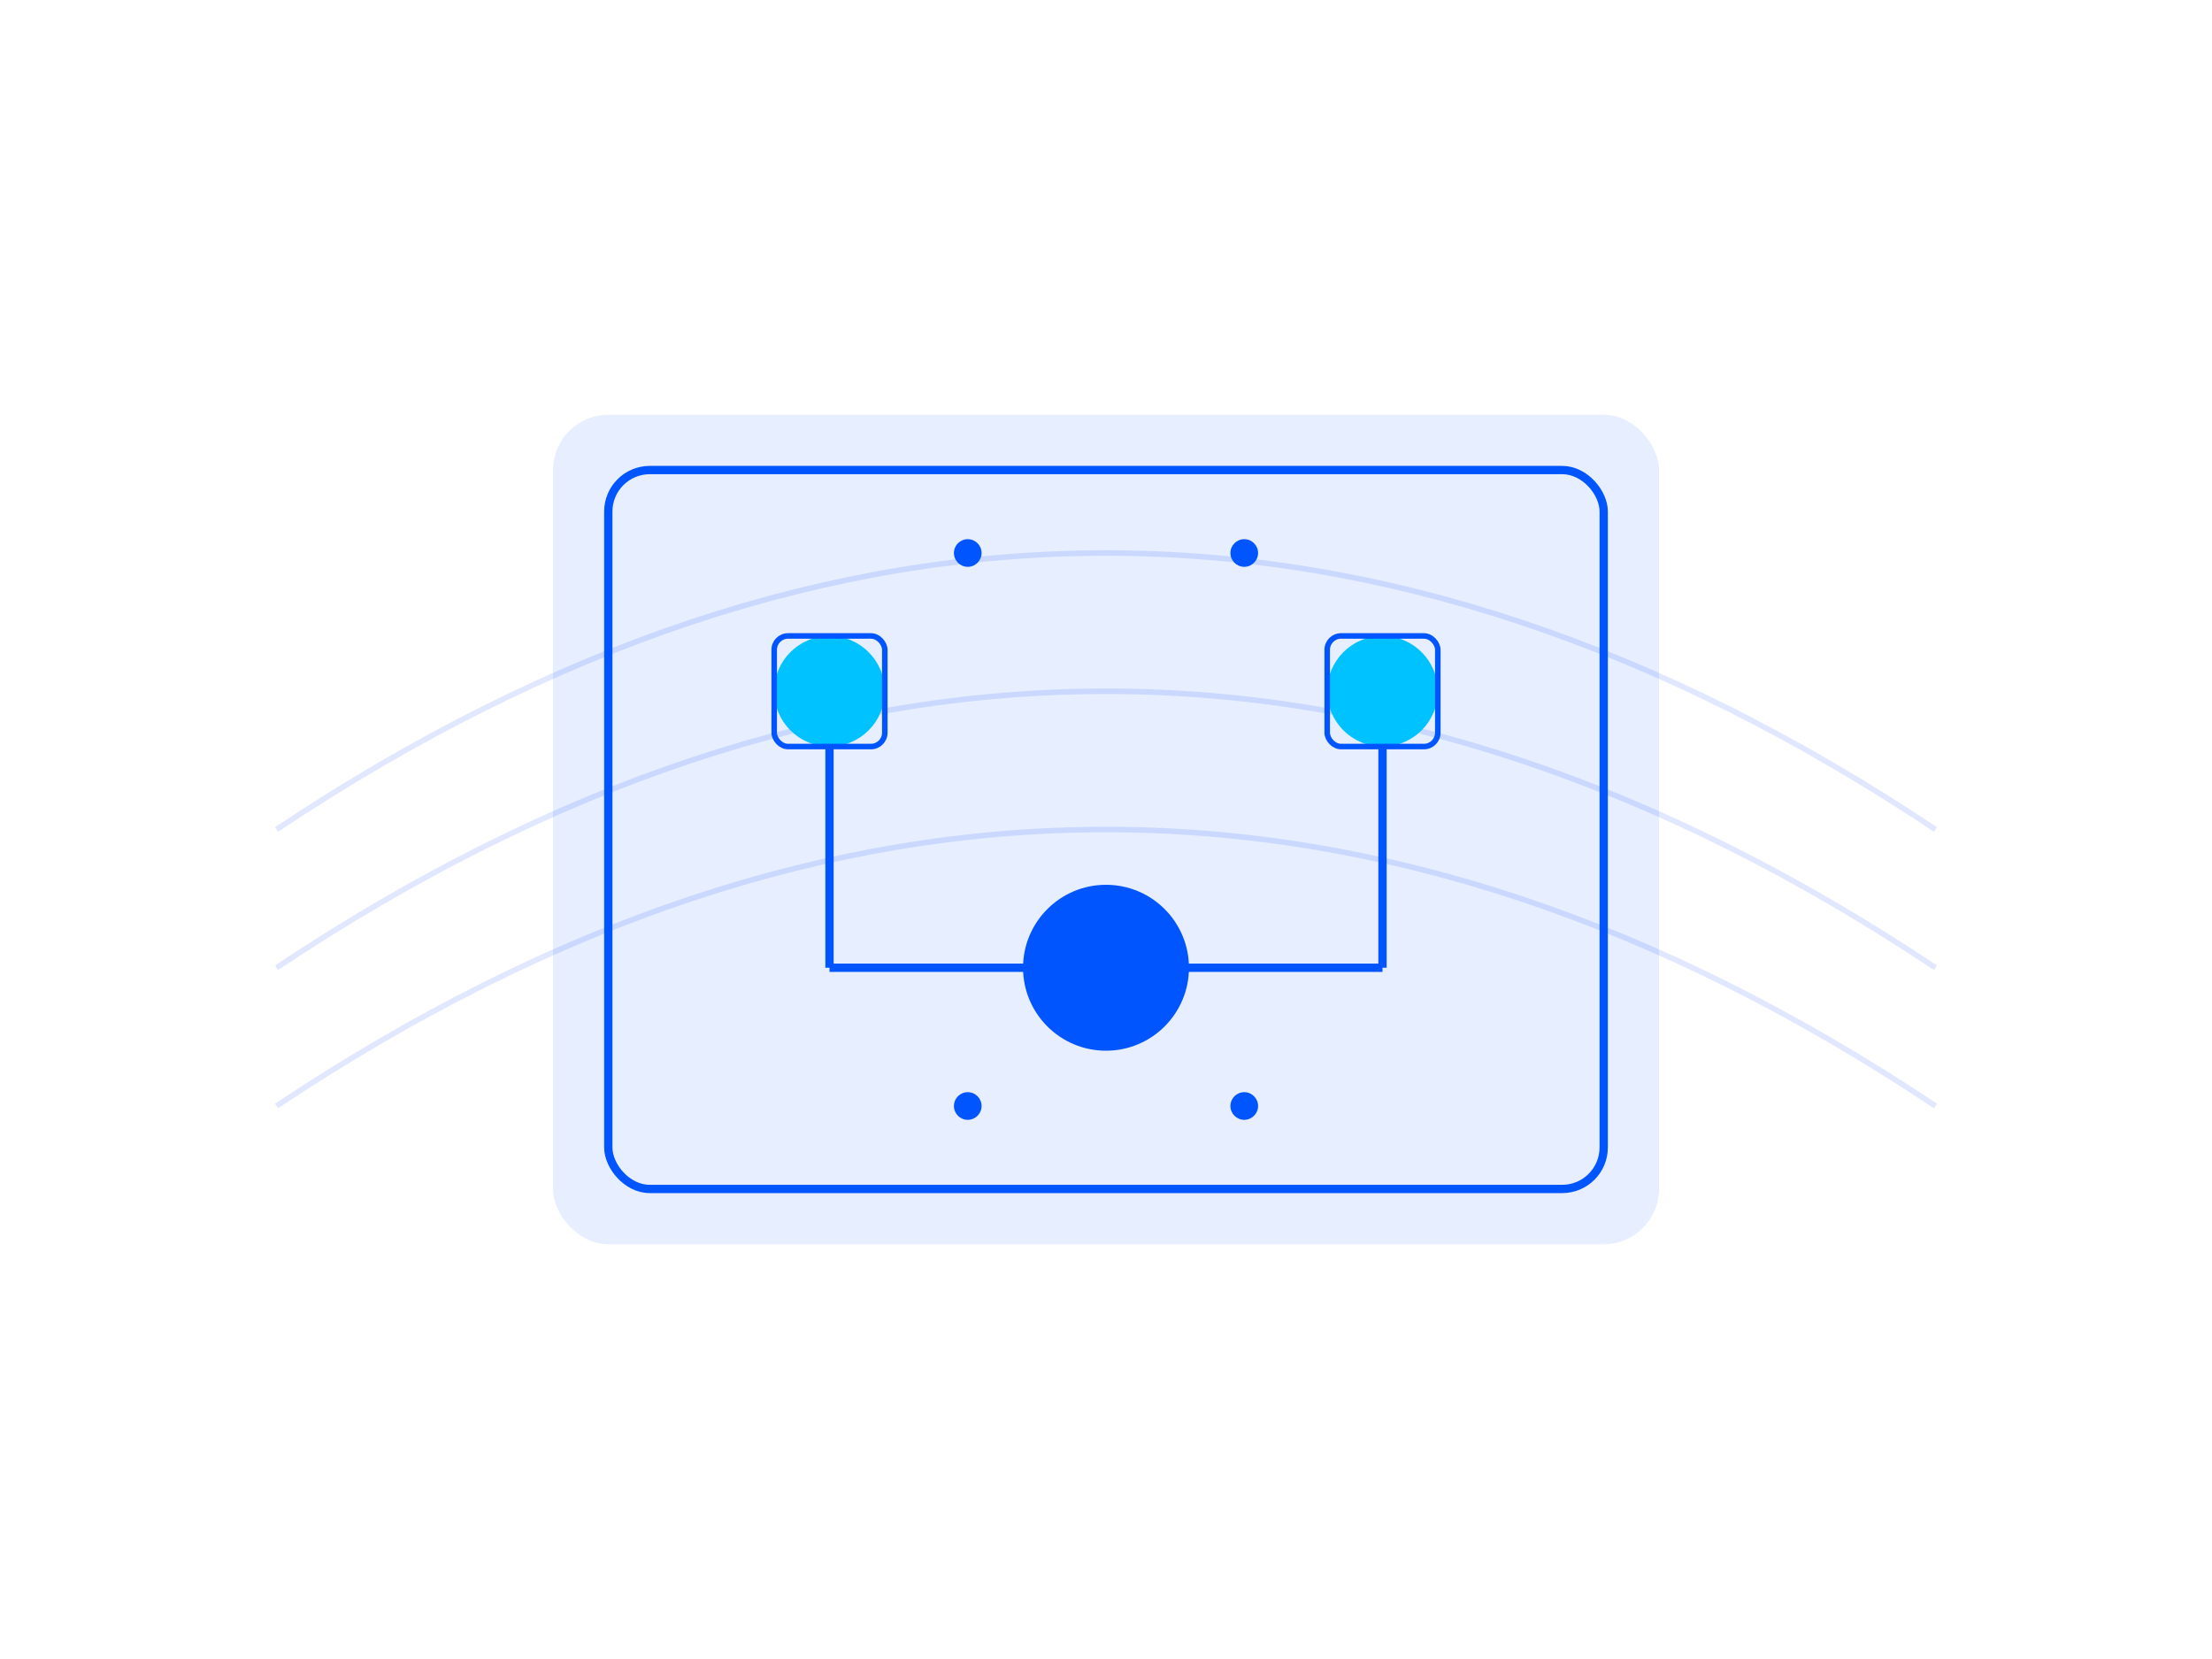 <?xml version="1.0" encoding="UTF-8"?>
<svg width="800" height="600" viewBox="0 0 800 600" fill="none" xmlns="http://www.w3.org/2000/svg">
  <!-- Background Circuit Pattern -->
  <path d="M100 300 Q 400 100 700 300" stroke="#E0E7FF" stroke-width="2" fill="none"/>
  <path d="M100 350 Q 400 150 700 350" stroke="#E0E7FF" stroke-width="2" fill="none"/>
  <path d="M100 400 Q 400 200 700 400" stroke="#E0E7FF" stroke-width="2" fill="none"/>
  
  <!-- Main Circuit Board -->
  <rect x="200" y="150" width="400" height="300" rx="20" fill="#0055FF" opacity="0.1"/>
  <rect x="220" y="170" width="360" height="260" rx="15" stroke="#0055FF" stroke-width="3" fill="none"/>
  
  <!-- Circuit Components -->
  <circle cx="300" cy="250" r="20" fill="#00C2FF"/>
  <circle cx="500" cy="250" r="20" fill="#00C2FF"/>
  <circle cx="400" cy="350" r="30" fill="#0055FF"/>
  
  <!-- Connection Lines -->
  <line x1="300" y1="270" x2="300" y2="350" stroke="#0055FF" stroke-width="3"/>
  <line x1="500" y1="270" x2="500" y2="350" stroke="#0055FF" stroke-width="3"/>
  <line x1="300" y1="350" x2="500" y2="350" stroke="#0055FF" stroke-width="3"/>
  
  <!-- Small Decorative Elements -->
  <circle cx="350" cy="200" r="5" fill="#0055FF"/>
  <circle cx="450" cy="200" r="5" fill="#0055FF"/>
  <circle cx="350" cy="400" r="5" fill="#0055FF"/>
  <circle cx="450" cy="400" r="5" fill="#0055FF"/>
  
  <!-- Connection Points -->
  <rect x="280" y="230" width="40" height="40" rx="5" stroke="#0055FF" stroke-width="2" fill="none"/>
  <rect x="480" y="230" width="40" height="40" rx="5" stroke="#0055FF" stroke-width="2" fill="none"/>
  <rect x="380" y="330" width="40" height="40" rx="5" stroke="#0055FF" stroke-width="2" fill="none"/>
</svg> 